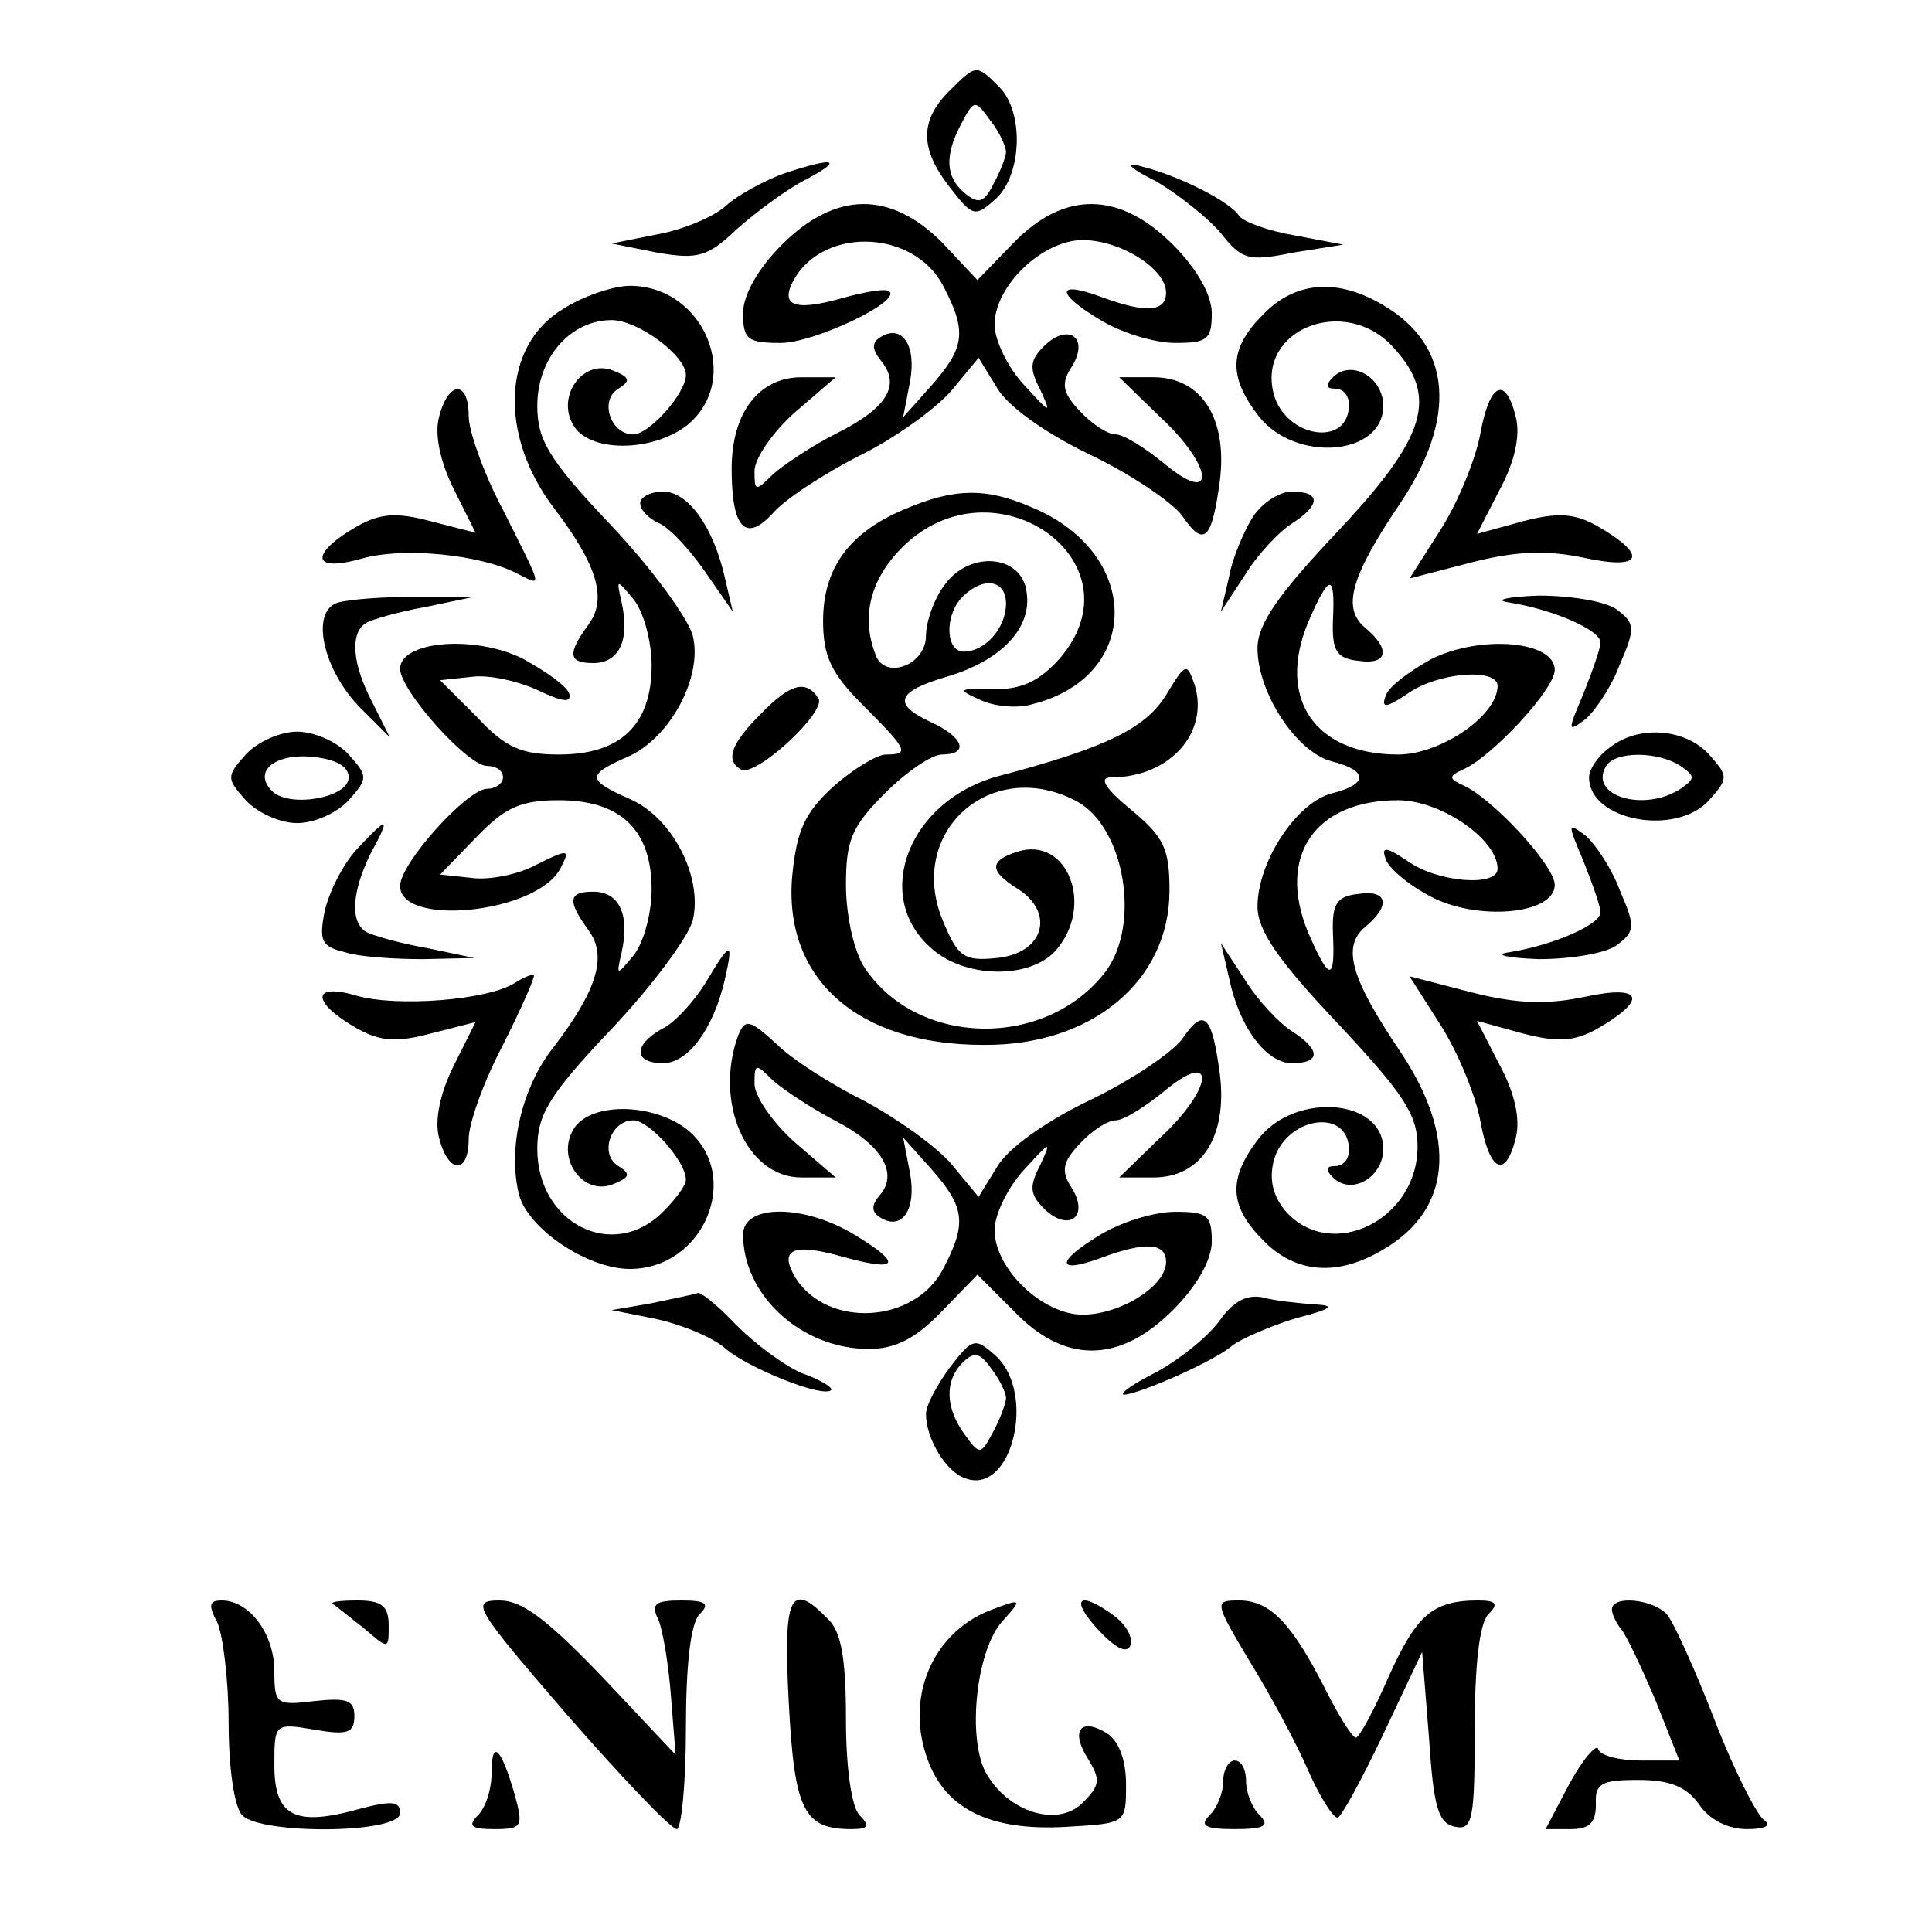 <?xml version="1.0" standalone="no"?>
<!DOCTYPE svg PUBLIC "-//W3C//DTD SVG 20010904//EN"
 "http://www.w3.org/TR/2001/REC-SVG-20010904/DTD/svg10.dtd">
<svg version="1.0" xmlns="http://www.w3.org/2000/svg"
 width="169pt" height="169pt" viewBox="0 0 169 169"
 preserveAspectRatio="xMidYMid meet">

<g transform="translate(0,169) scale(0.1,-0.1)"
fill="#000000" stroke="none">
<path d="M830 1610 c-26 -26 -25 -51 1 -84 20 -26 22 -26 40 -10 23 21 25 76
3 98 -20 20 -20 20 -44 -4z m50 -53 c0 -4 -5 -17 -11 -28 -8 -16 -13 -18 -25
-8 -17 14 -18 33 -3 61 11 21 12 21 25 3 8 -10 14 -23 14 -28z"/>
<path d="M685 1538 c-16 -6 -39 -18 -50 -28 -11 -10 -38 -21 -60 -25 l-40 -8
40 -8 c35 -6 44 -4 70 21 17 15 44 35 60 43 34 18 25 20 -20 5z"/>
<path d="M1012 1531 c20 -12 45 -32 56 -45 18 -23 24 -25 63 -17 l44 7 -42 8
c-24 4 -45 12 -49 17 -7 12 -52 35 -84 43 -17 5 -14 0 12 -13z"/>
<path d="M684 1476 c-21 -21 -34 -44 -34 -60 0 -23 4 -26 33 -26 29 0 105 36
95 45 -2 3 -21 0 -42 -6 -43 -12 -55 -6 -40 19 28 44 104 40 129 -8 21 -40 19
-54 -10 -87 l-25 -28 6 31 c6 32 -7 51 -26 39 -8 -5 -7 -11 1 -21 17 -21 5
-41 -39 -63 -22 -11 -47 -28 -56 -36 -15 -15 -16 -15 -16 3 0 11 16 34 35 51
l36 31 -30 0 c-37 0 -61 -31 -61 -80 0 -52 12 -65 36 -39 10 12 44 34 75 50
31 15 67 41 81 57 l24 29 16 -26 c9 -16 41 -39 80 -58 36 -17 73 -42 82 -54
19 -28 26 -22 33 30 7 55 -16 91 -58 91 l-30 0 35 -34 c47 -43 51 -80 5 -42
-17 14 -36 26 -43 26 -7 0 -21 9 -32 21 -15 16 -16 24 -6 39 15 25 -4 38 -25
17 -12 -12 -13 -19 -3 -38 10 -22 9 -21 -14 4 -14 15 -26 39 -26 53 0 34 42
74 77 74 33 0 73 -25 73 -46 0 -17 -18 -18 -56 -4 -40 15 -41 4 -3 -19 19 -12
49 -21 67 -21 28 0 32 3 32 26 0 16 -13 39 -34 60 -47 47 -95 47 -139 2 l-32
-33 -31 33 c-45 45 -93 45 -140 -2z"/>
<path d="M493 1420 c-54 -32 -57 -111 -8 -175 38 -50 46 -79 30 -101 -19 -26
-18 -34 4 -34 22 0 32 19 25 52 -5 22 -5 22 10 4 9 -11 16 -37 16 -58 0 -52
-27 -78 -81 -78 -33 0 -47 6 -72 33 l-32 32 28 3 c15 2 41 -4 58 -12 21 -10
29 -11 27 -3 -2 7 -21 20 -41 31 -43 21 -107 15 -107 -9 0 -19 59 -85 76 -85
8 0 14 -4 14 -10 0 -5 -6 -10 -14 -10 -17 0 -76 -65 -76 -85 0 -36 119 -24
140 15 9 17 8 18 -20 4 -16 -9 -42 -14 -57 -12 l-28 3 32 33 c25 26 39 32 72
32 54 0 81 -26 81 -78 0 -21 -7 -47 -16 -58 -15 -18 -15 -18 -10 4 7 33 -3 52
-25 52 -22 0 -23 -8 -4 -34 16 -22 8 -51 -30 -101 -29 -36 -41 -90 -31 -130 8
-30 60 -65 97 -65 65 0 99 82 50 122 -31 24 -87 24 -100 -1 -14 -25 9 -57 35
-47 15 6 16 9 5 16 -17 10 -7 40 13 40 14 0 46 -36 46 -52 0 -5 -9 -17 -20
-28 -44 -44 -110 -10 -110 55 0 30 10 47 65 105 35 37 67 80 71 95 9 38 -18
90 -55 106 -38 17 -38 21 -2 37 37 16 66 70 57 106 -4 15 -36 59 -71 96 -55
58 -65 75 -65 105 0 42 29 75 65 75 23 0 65 -31 65 -48 0 -16 -32 -52 -46 -52
-20 0 -30 30 -13 40 11 7 10 10 -5 16 -26 10 -49 -22 -35 -47 13 -25 69 -25
100 -1 49 40 15 122 -50 122 -14 0 -41 -9 -58 -20z"/>
<path d="M1105 1415 c-30 -30 -31 -54 -4 -89 32 -41 109 -35 109 9 0 25 -28
41 -44 25 -7 -7 -6 -10 2 -10 7 0 12 -6 12 -14 0 -38 -56 -29 -66 10 -14 56
62 86 104 41 41 -44 30 -79 -48 -162 -52 -55 -70 -81 -70 -102 0 -39 34 -91
65 -99 32 -8 32 -20 0 -28 -31 -8 -65 -60 -65 -99 0 -21 18 -47 70 -102 58
-62 70 -80 70 -108 0 -64 -75 -101 -115 -57 -11 13 -15 27 -11 44 10 39 66 48
66 10 0 -8 -5 -14 -12 -14 -8 0 -9 -3 -2 -10 16 -16 44 0 44 25 0 44 -77 50
-109 9 -27 -35 -26 -59 4 -89 28 -29 65 -32 105 -8 60 35 65 98 15 173 -44 65
-51 92 -31 109 23 19 20 33 -6 29 -19 -2 -23 -9 -22 -35 2 -42 -3 -42 -22 2
-27 66 6 115 79 115 37 0 87 -34 87 -60 0 -16 -53 -12 -79 7 -18 12 -23 13
-19 2 2 -8 20 -23 39 -33 41 -22 109 -16 109 10 0 17 -55 76 -80 87 -13 6 -13
8 0 14 25 11 80 70 80 87 0 25 -63 31 -107 10 -20 -11 -39 -25 -41 -33 -4 -11
1 -10 19 2 26 19 79 23 79 7 0 -26 -50 -60 -87 -60 -73 0 -106 49 -79 115 19
44 24 44 22 3 -1 -27 3 -34 22 -36 26 -4 29 10 6 29 -20 17 -13 44 31 109 50
75 45 138 -15 173 -40 24 -77 21 -105 -8z"/>
<path d="M384 1325 c-4 -15 1 -39 13 -63 l19 -38 -39 10 c-30 8 -44 7 -64 -4
-42 -24 -41 -41 2 -29 37 11 106 4 138 -13 22 -11 22 -14 -13 56 -17 32 -30
69 -30 82 0 32 -18 31 -26 -1z"/>
<path d="M1295 1311 c-4 -22 -19 -59 -34 -83 l-28 -44 54 14 c39 10 66 11 99
4 51 -11 56 2 11 28 -20 11 -34 12 -65 4 l-40 -11 20 39 c13 24 18 47 14 63
-9 37 -23 30 -31 -14z"/>
<path d="M560 1250 c0 -6 7 -13 15 -17 9 -3 27 -22 41 -42 l25 -36 -7 30 c-10
44 -32 75 -54 75 -11 0 -20 -5 -20 -10z"/>
<path d="M790 1244 c-47 -20 -70 -51 -70 -97 0 -31 7 -46 35 -74 39 -39 41
-43 20 -43 -8 0 -29 -13 -46 -28 -25 -23 -32 -38 -36 -78 -8 -90 57 -148 167
-148 95 -1 163 56 163 135 0 37 -5 47 -34 71 -23 19 -28 28 -17 28 51 0 86 39
73 81 -7 20 -8 19 -25 -9 -18 -29 -52 -46 -147 -71 -77 -21 -110 -103 -60
-149 29 -28 87 -29 110 -4 35 39 11 101 -33 87 -25 -8 -25 -17 1 -33 32 -21
22 -56 -19 -60 -29 -3 -34 1 -47 32 -33 78 42 145 117 105 42 -23 56 -108 25
-149 -52 -68 -165 -66 -211 4 -9 14 -16 45 -16 72 0 39 5 51 34 80 19 19 41
34 50 34 24 0 19 15 -9 28 -35 16 -31 27 13 40 48 14 75 43 70 74 -4 33 -50
37 -72 6 -9 -12 -16 -32 -16 -44 0 -26 -36 -39 -44 -17 -13 33 -5 66 23 94 80
80 211 -12 138 -97 -18 -20 -33 -27 -58 -27 -31 1 -32 0 -12 -9 12 -6 33 -8
46 -4 96 24 96 132 0 172 -41 18 -69 17 -113 -2z m90 -82 c0 -21 -18 -42 -37
-42 -16 0 -17 32 -1 48 18 18 38 15 38 -6z"/>
<path d="M1096 1238 c-8 -13 -18 -36 -21 -53 l-7 -30 21 32 c11 18 30 38 41
45 25 16 26 28 0 28 -11 0 -26 -10 -34 -22z"/>
<path d="M296 1163 c-25 -7 -14 -59 20 -93 l25 -25 -15 30 c-18 34 -20 61 -6
70 5 3 29 10 52 14 l43 9 -50 0 c-27 0 -58 -2 -69 -5z"/>
<path d="M1320 1163 c38 -6 80 -24 80 -35 0 -5 -7 -25 -15 -45 -14 -33 -14
-34 2 -22 9 8 23 29 30 48 14 32 13 36 -3 48 -10 7 -40 12 -68 12 -28 -1 -40
-4 -26 -6z"/>
<path d="M665 1065 c-25 -25 -31 -40 -17 -48 12 -8 75 50 68 62 -11 17 -25 13
-51 -14z"/>
<path d="M215 1030 c-17 -19 -17 -21 0 -40 10 -11 30 -20 45 -20 15 0 35 9 45
20 17 19 17 21 0 40 -10 11 -30 20 -45 20 -15 0 -35 -9 -45 -20z m90 -20 c0
-18 -52 -27 -67 -12 -17 17 2 33 35 30 20 -2 32 -8 32 -18z"/>
<path d="M1408 1036 c-10 -7 -18 -19 -18 -26 0 -38 76 -52 105 -20 17 19 17
21 0 40 -21 23 -62 26 -87 6z m62 -16 c13 -9 13 -11 0 -20 -32 -21 -81 -6 -65
20 8 13 45 13 65 0z"/>
<path d="M312 947 c-12 -13 -24 -37 -28 -54 -5 -26 -3 -31 18 -36 12 -4 43 -6
68 -6 l45 1 -43 9 c-23 4 -47 11 -52 14 -14 9 -12 35 4 68 18 33 16 34 -12 4z"/>
<path d="M1385 937 c8 -20 15 -40 15 -45 0 -11 -42 -29 -80 -35 -14 -2 -2 -5
26 -6 28 0 58 5 68 12 16 12 17 16 3 48 -7 19 -21 40 -30 48 -16 12 -16 11 -2
-22z"/>
<path d="M617 830 c-10 -16 -27 -35 -38 -40 -25 -14 -25 -30 1 -30 22 0 44 30
54 73 8 35 5 34 -17 -3z"/>
<path d="M1075 835 c9 -44 33 -75 55 -75 26 0 25 12 0 28 -11 7 -30 27 -41 45
l-21 32 7 -30z"/>
<path d="M450 830 c-24 -15 -103 -21 -138 -11 -40 12 -40 -6 1 -29 20 -11 34
-12 64 -4 l39 10 -19 -38 c-12 -24 -17 -48 -13 -63 8 -32 26 -33 26 -1 0 13
13 50 30 82 16 32 28 59 27 61 -2 1 -9 -2 -17 -7z"/>
<path d="M1261 792 c15 -24 30 -61 34 -83 8 -44 22 -51 31 -14 4 16 -1 39 -14
63 l-20 39 40 -11 c31 -8 45 -7 65 4 45 26 40 39 -11 28 -33 -7 -60 -6 -99 4
l-54 14 28 -44z"/>
<path d="M646 785 c-22 -59 7 -125 55 -125 l30 0 -36 31 c-19 17 -35 40 -35
51 0 18 1 18 16 3 9 -8 33 -24 54 -35 41 -21 56 -46 40 -65 -8 -9 -8 -15 0
-20 19 -12 32 7 26 39 l-6 31 25 -28 c29 -33 31 -47 10 -87 -25 -48 -101 -52
-129 -8 -15 25 -3 31 40 19 50 -14 54 -7 13 18 -45 28 -99 28 -99 1 0 -53 51
-100 110 -100 23 0 41 9 64 33 l31 32 32 -32 c44 -46 92 -46 139 1 21 21 34
44 34 60 0 23 -4 26 -32 26 -18 0 -48 -9 -67 -21 -38 -23 -37 -34 3 -19 38 14
56 13 56 -4 0 -21 -40 -46 -73 -46 -35 0 -77 40 -77 74 0 14 12 38 26 53 23
25 24 26 14 4 -10 -19 -9 -26 3 -38 21 -21 40 -8 25 17 -10 15 -9 23 6 39 11
12 25 21 32 21 7 0 26 12 43 26 46 38 42 1 -5 -42 l-35 -34 30 0 c42 0 65 36
58 91 -7 52 -14 58 -33 30 -9 -12 -46 -37 -82 -54 -39 -19 -71 -42 -80 -58
l-16 -26 -24 29 c-14 16 -48 40 -76 55 -28 14 -63 36 -77 50 -23 21 -27 22
-33 8z"/>
<path d="M570 550 l-35 -6 40 -8 c22 -5 49 -16 60 -26 20 -17 85 -43 92 -36 2
2 -9 9 -26 15 -16 7 -41 26 -57 42 -15 16 -30 28 -33 28 -3 -1 -22 -5 -41 -9z"/>
<path d="M1067 535 c-10 -14 -35 -34 -55 -45 -20 -10 -33 -19 -29 -20 12 0 79
29 95 43 8 6 33 17 56 24 31 8 35 11 16 12 -14 1 -34 3 -45 6 -14 3 -26 -3
-38 -20z"/>
<path d="M831 494 c-11 -15 -21 -33 -21 -41 0 -21 17 -50 34 -56 41 -16 63 74
27 107 -18 16 -20 16 -40 -10z m49 -27 c0 -4 -5 -18 -11 -29 -11 -21 -12 -21
-25 -3 -17 23 -18 47 -2 63 10 10 15 9 25 -5 7 -9 13 -21 13 -26z"/>
<path d="M190 271 c5 -11 10 -51 10 -88 0 -40 5 -74 12 -81 17 -17 138 -16
138 2 0 11 -8 11 -38 3 -55 -15 -72 -5 -72 39 0 36 0 37 35 31 29 -5 35 -3 35
12 0 14 -7 16 -35 13 -33 -4 -35 -3 -35 26 0 33 -22 62 -46 62 -11 0 -12 -4
-4 -19z"/>
<path d="M291 287 c2 -1 14 -11 27 -21 22 -19 22 -19 22 2 0 17 -6 22 -27 22
-14 0 -24 -1 -22 -3z"/>
<path d="M496 190 c48 -55 91 -100 96 -100 4 0 8 40 8 88 0 55 4 92 12 100 9
9 6 12 -16 12 -23 0 -27 -3 -20 -17 4 -10 9 -40 11 -68 l4 -50 -64 68 c-48 50
-70 67 -90 67 -26 0 -22 -6 59 -100z"/>
<path d="M690 200 c5 -94 13 -110 55 -110 15 0 16 3 7 12 -7 7 -12 41 -12 84
0 53 -4 77 -16 88 -33 34 -39 20 -34 -74z"/>
<path d="M865 281 c-49 -20 -72 -74 -55 -126 15 -47 55 -67 123 -63 52 3 52 3
52 37 0 21 -6 38 -17 45 -23 14 -32 2 -16 -23 11 -18 10 -23 -5 -38 -22 -22
-66 -8 -85 27 -16 31 -8 107 15 132 18 20 17 20 -12 9z"/>
<path d="M961 264 c15 -16 25 -21 28 -13 2 7 -4 18 -15 26 -30 22 -39 15 -13
-13z"/>
<path d="M1093 237 c18 -29 41 -72 51 -95 10 -23 22 -42 26 -42 3 0 21 33 40
73 l34 72 6 -75 c4 -61 8 -75 23 -78 15 -3 17 6 17 85 0 56 4 93 12 101 9 9 7
12 -9 12 -40 0 -54 -13 -78 -66 -13 -30 -26 -54 -29 -54 -3 0 -15 19 -27 43
-29 57 -48 77 -75 77 -22 0 -22 -1 9 -53z"/>
<path d="M1410 282 c0 -4 4 -12 8 -17 5 -6 18 -34 30 -62 l21 -53 -34 0 c-18
0 -35 4 -37 10 -1 5 -13 -8 -25 -30 l-21 -40 22 0 c17 0 22 6 22 22 -1 18 5
21 37 21 28 0 42 -6 53 -21 9 -14 26 -22 42 -22 16 0 22 3 15 8 -6 4 -26 43
-43 87 -17 44 -36 86 -42 93 -12 13 -48 17 -48 4z"/>
<path d="M430 139 c0 -14 -5 -30 -12 -37 -9 -9 -6 -12 14 -12 25 0 26 2 18 31
-12 41 -20 48 -20 18z"/>
<path d="M1070 132 c0 -10 -5 -23 -12 -30 -9 -9 -4 -12 22 -12 26 0 31 3 22
12 -7 7 -12 20 -12 30 0 10 -4 18 -10 18 -5 0 -10 -8 -10 -18z"/>
</g>
</svg>
